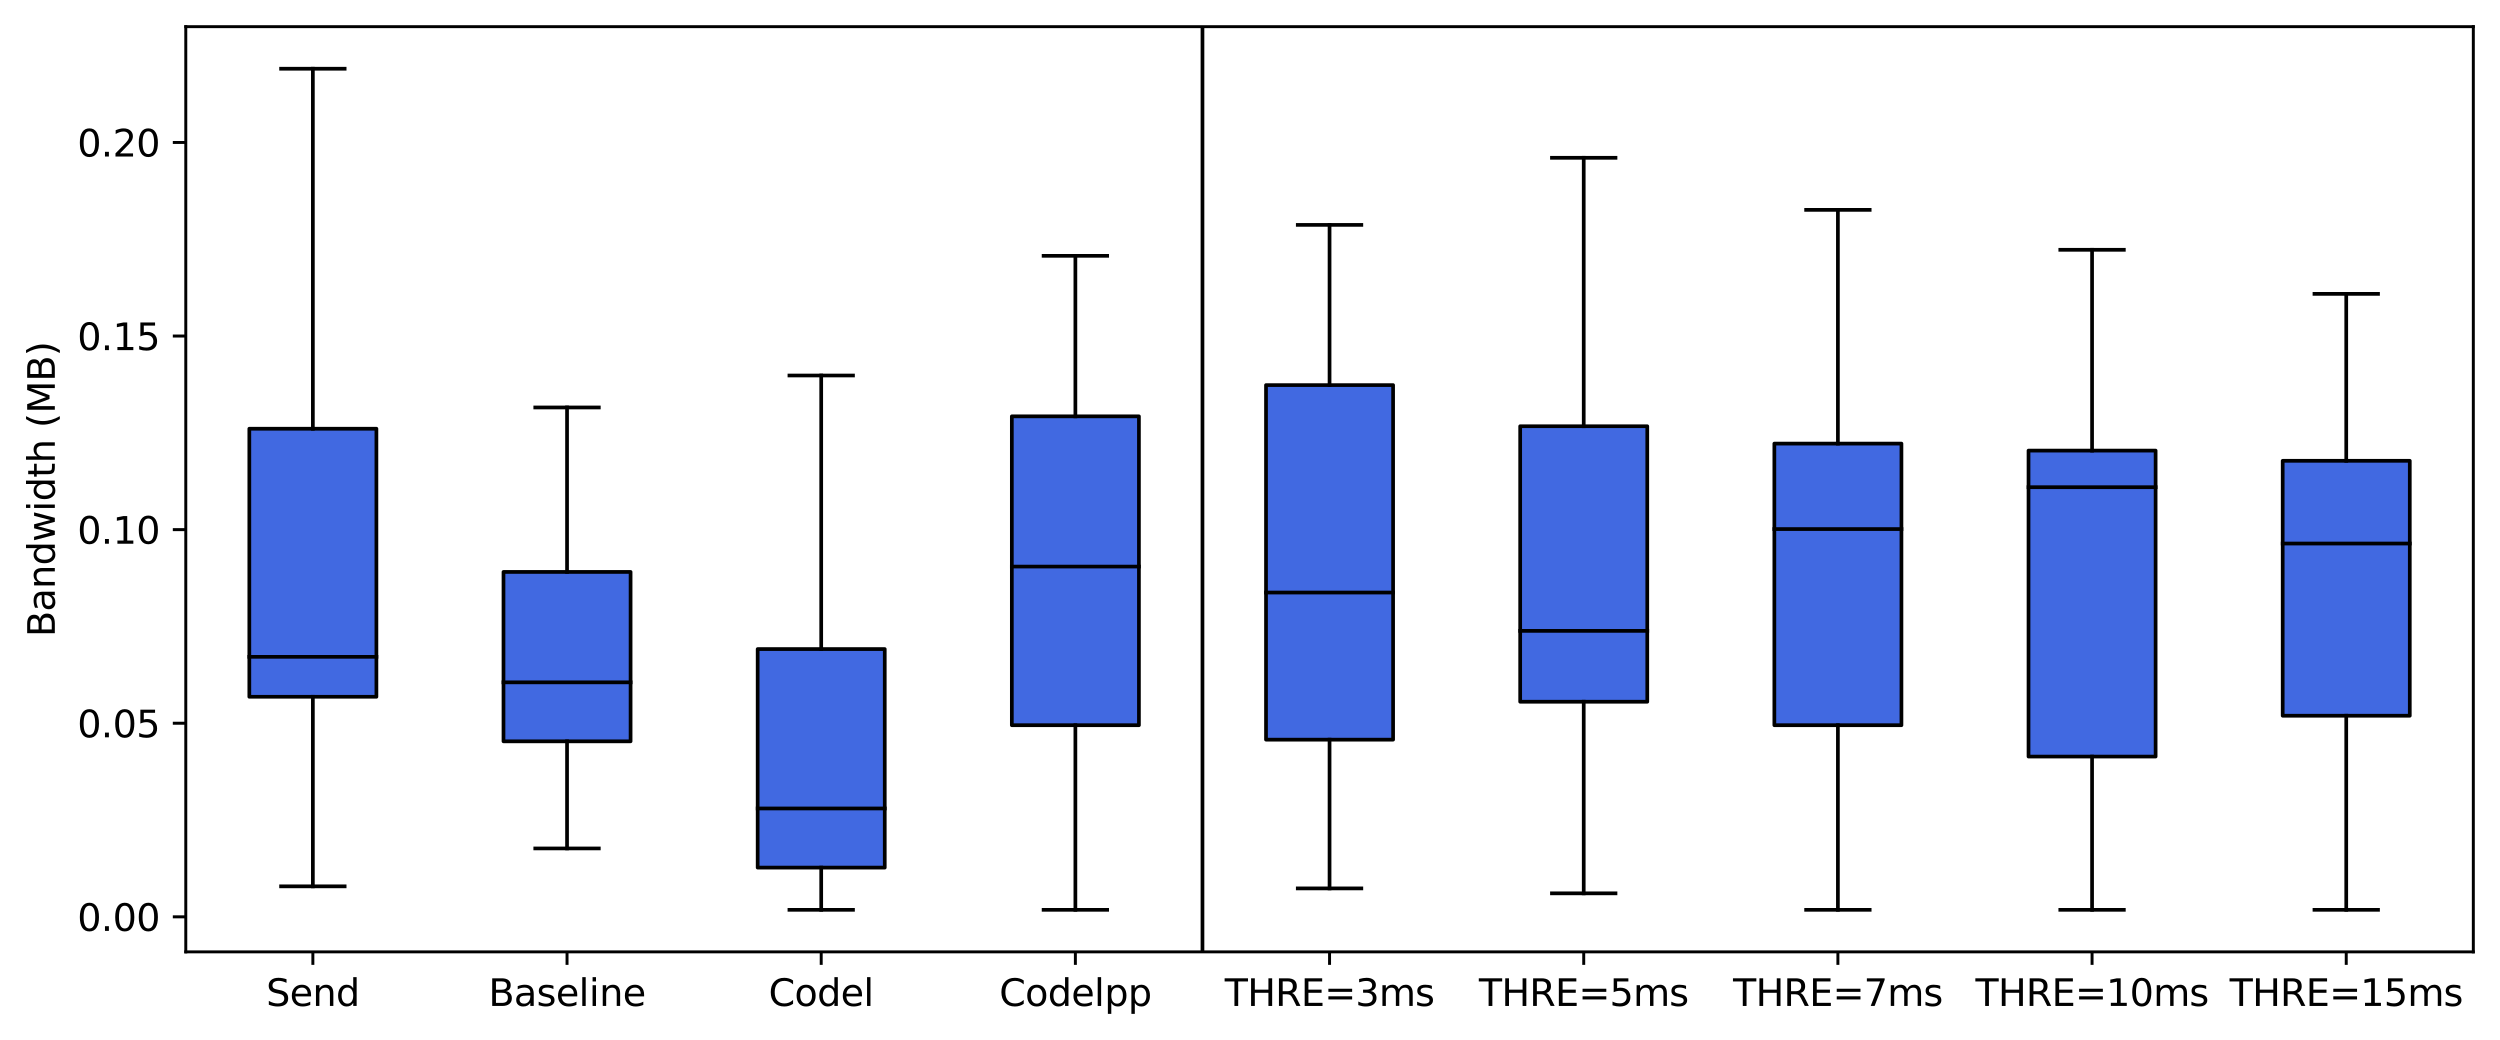 <?xml version="1.0" encoding="utf-8" standalone="no"?>
<!DOCTYPE svg PUBLIC "-//W3C//DTD SVG 1.1//EN"
  "http://www.w3.org/Graphics/SVG/1.1/DTD/svg11.dtd">
<svg xmlns:xlink="http://www.w3.org/1999/xlink" width="674.775pt" height="280.8pt" viewBox="0 0 674.775 280.8" xmlns="http://www.w3.org/2000/svg" version="1.1">
 <defs>
  <style type="text/css">*{stroke-linejoin: round; stroke-linecap: butt}</style>
 </defs>
 <g id="figure_1">
  <g id="patch_1">
   <path d="M 0 280.8 
L 674.775 280.8 
L 674.775 0 
L 0 0 
z
" style="fill: #ffffff"/>
  </g>
  <g id="axes_1">
   <g id="patch_2">
    <path d="M 50.144 256.922 
L 667.575 256.922 
L 667.575 7.2 
L 50.144 7.2 
z
" style="fill: #ffffff"/>
   </g>
   <g id="matplotlib.axis_1">
    <g id="xtick_1">
     <g id="line2d_1">
      <defs>
       <path id="mc6da8f4e21" d="M 0 0 
L 0 3.5 
" style="stroke: #000000; stroke-width: 0.8"/>
      </defs>
      <g>
       <use xlink:href="#mc6da8f4e21" x="84.445" y="256.922" style="stroke: #000000; stroke-width: 0.8"/>
      </g>
     </g>
     <g id="text_1">
      <!-- Send -->
      <g transform="translate(71.852 271.52) scale(0.1 -0.1)">
       <defs>
        <path id="DejaVuSans-53" d="M 3425 4513 
L 3425 3897 
Q 3066 4069 2747 4153 
Q 2428 4238 2131 4238 
Q 1616 4238 1336 4038 
Q 1056 3838 1056 3469 
Q 1056 3159 1242 3001 
Q 1428 2844 1947 2747 
L 2328 2669 
Q 3034 2534 3370 2195 
Q 3706 1856 3706 1288 
Q 3706 609 3251 259 
Q 2797 -91 1919 -91 
Q 1588 -91 1214 -16 
Q 841 59 441 206 
L 441 856 
Q 825 641 1194 531 
Q 1563 422 1919 422 
Q 2459 422 2753 634 
Q 3047 847 3047 1241 
Q 3047 1584 2836 1778 
Q 2625 1972 2144 2069 
L 1759 2144 
Q 1053 2284 737 2584 
Q 422 2884 422 3419 
Q 422 4038 858 4394 
Q 1294 4750 2059 4750 
Q 2388 4750 2728 4690 
Q 3069 4631 3425 4513 
z
" transform="scale(0.016)"/>
        <path id="DejaVuSans-65" d="M 3597 1894 
L 3597 1613 
L 953 1613 
Q 991 1019 1311 708 
Q 1631 397 2203 397 
Q 2534 397 2845 478 
Q 3156 559 3463 722 
L 3463 178 
Q 3153 47 2828 -22 
Q 2503 -91 2169 -91 
Q 1331 -91 842 396 
Q 353 884 353 1716 
Q 353 2575 817 3079 
Q 1281 3584 2069 3584 
Q 2775 3584 3186 3129 
Q 3597 2675 3597 1894 
z
M 3022 2063 
Q 3016 2534 2758 2815 
Q 2500 3097 2075 3097 
Q 1594 3097 1305 2825 
Q 1016 2553 972 2059 
L 3022 2063 
z
" transform="scale(0.016)"/>
        <path id="DejaVuSans-6e" d="M 3513 2113 
L 3513 0 
L 2938 0 
L 2938 2094 
Q 2938 2591 2744 2837 
Q 2550 3084 2163 3084 
Q 1697 3084 1428 2787 
Q 1159 2491 1159 1978 
L 1159 0 
L 581 0 
L 581 3500 
L 1159 3500 
L 1159 2956 
Q 1366 3272 1645 3428 
Q 1925 3584 2291 3584 
Q 2894 3584 3203 3211 
Q 3513 2838 3513 2113 
z
" transform="scale(0.016)"/>
        <path id="DejaVuSans-64" d="M 2906 2969 
L 2906 4863 
L 3481 4863 
L 3481 0 
L 2906 0 
L 2906 525 
Q 2725 213 2448 61 
Q 2172 -91 1784 -91 
Q 1150 -91 751 415 
Q 353 922 353 1747 
Q 353 2572 751 3078 
Q 1150 3584 1784 3584 
Q 2172 3584 2448 3432 
Q 2725 3281 2906 2969 
z
M 947 1747 
Q 947 1113 1208 752 
Q 1469 391 1925 391 
Q 2381 391 2643 752 
Q 2906 1113 2906 1747 
Q 2906 2381 2643 2742 
Q 2381 3103 1925 3103 
Q 1469 3103 1208 2742 
Q 947 2381 947 1747 
z
" transform="scale(0.016)"/>
       </defs>
       <use xlink:href="#DejaVuSans-53"/>
       <use xlink:href="#DejaVuSans-65" x="63.477"/>
       <use xlink:href="#DejaVuSans-6e" x="125"/>
       <use xlink:href="#DejaVuSans-64" x="188.379"/>
      </g>
     </g>
    </g>
    <g id="xtick_2">
     <g id="line2d_2">
      <g>
       <use xlink:href="#mc6da8f4e21" x="153.049" y="256.922" style="stroke: #000000; stroke-width: 0.8"/>
      </g>
     </g>
     <g id="text_2">
      <!-- Baseline -->
      <g transform="translate(131.85 271.52) scale(0.1 -0.1)">
       <defs>
        <path id="DejaVuSans-42" d="M 1259 2228 
L 1259 519 
L 2272 519 
Q 2781 519 3026 730 
Q 3272 941 3272 1375 
Q 3272 1813 3026 2020 
Q 2781 2228 2272 2228 
L 1259 2228 
z
M 1259 4147 
L 1259 2741 
L 2194 2741 
Q 2656 2741 2882 2914 
Q 3109 3088 3109 3444 
Q 3109 3797 2882 3972 
Q 2656 4147 2194 4147 
L 1259 4147 
z
M 628 4666 
L 2241 4666 
Q 2963 4666 3353 4366 
Q 3744 4066 3744 3513 
Q 3744 3084 3544 2831 
Q 3344 2578 2956 2516 
Q 3422 2416 3680 2098 
Q 3938 1781 3938 1306 
Q 3938 681 3513 340 
Q 3088 0 2303 0 
L 628 0 
L 628 4666 
z
" transform="scale(0.016)"/>
        <path id="DejaVuSans-61" d="M 2194 1759 
Q 1497 1759 1228 1600 
Q 959 1441 959 1056 
Q 959 750 1161 570 
Q 1363 391 1709 391 
Q 2188 391 2477 730 
Q 2766 1069 2766 1631 
L 2766 1759 
L 2194 1759 
z
M 3341 1997 
L 3341 0 
L 2766 0 
L 2766 531 
Q 2569 213 2275 61 
Q 1981 -91 1556 -91 
Q 1019 -91 701 211 
Q 384 513 384 1019 
Q 384 1609 779 1909 
Q 1175 2209 1959 2209 
L 2766 2209 
L 2766 2266 
Q 2766 2663 2505 2880 
Q 2244 3097 1772 3097 
Q 1472 3097 1187 3025 
Q 903 2953 641 2809 
L 641 3341 
Q 956 3463 1253 3523 
Q 1550 3584 1831 3584 
Q 2591 3584 2966 3190 
Q 3341 2797 3341 1997 
z
" transform="scale(0.016)"/>
        <path id="DejaVuSans-73" d="M 2834 3397 
L 2834 2853 
Q 2591 2978 2328 3040 
Q 2066 3103 1784 3103 
Q 1356 3103 1142 2972 
Q 928 2841 928 2578 
Q 928 2378 1081 2264 
Q 1234 2150 1697 2047 
L 1894 2003 
Q 2506 1872 2764 1633 
Q 3022 1394 3022 966 
Q 3022 478 2636 193 
Q 2250 -91 1575 -91 
Q 1294 -91 989 -36 
Q 684 19 347 128 
L 347 722 
Q 666 556 975 473 
Q 1284 391 1588 391 
Q 1994 391 2212 530 
Q 2431 669 2431 922 
Q 2431 1156 2273 1281 
Q 2116 1406 1581 1522 
L 1381 1569 
Q 847 1681 609 1914 
Q 372 2147 372 2553 
Q 372 3047 722 3315 
Q 1072 3584 1716 3584 
Q 2034 3584 2315 3537 
Q 2597 3491 2834 3397 
z
" transform="scale(0.016)"/>
        <path id="DejaVuSans-6c" d="M 603 4863 
L 1178 4863 
L 1178 0 
L 603 0 
L 603 4863 
z
" transform="scale(0.016)"/>
        <path id="DejaVuSans-69" d="M 603 3500 
L 1178 3500 
L 1178 0 
L 603 0 
L 603 3500 
z
M 603 4863 
L 1178 4863 
L 1178 4134 
L 603 4134 
L 603 4863 
z
" transform="scale(0.016)"/>
       </defs>
       <use xlink:href="#DejaVuSans-42"/>
       <use xlink:href="#DejaVuSans-61" x="68.604"/>
       <use xlink:href="#DejaVuSans-73" x="129.883"/>
       <use xlink:href="#DejaVuSans-65" x="181.982"/>
       <use xlink:href="#DejaVuSans-6c" x="243.506"/>
       <use xlink:href="#DejaVuSans-69" x="271.289"/>
       <use xlink:href="#DejaVuSans-6e" x="299.072"/>
       <use xlink:href="#DejaVuSans-65" x="362.451"/>
      </g>
     </g>
    </g>
    <g id="xtick_3">
     <g id="line2d_3">
      <g>
       <use xlink:href="#mc6da8f4e21" x="221.652" y="256.922" style="stroke: #000000; stroke-width: 0.8"/>
      </g>
     </g>
     <g id="text_3">
      <!-- Codel -->
      <g transform="translate(207.462 271.52) scale(0.1 -0.1)">
       <defs>
        <path id="DejaVuSans-43" d="M 4122 4306 
L 4122 3641 
Q 3803 3938 3442 4084 
Q 3081 4231 2675 4231 
Q 1875 4231 1450 3742 
Q 1025 3253 1025 2328 
Q 1025 1406 1450 917 
Q 1875 428 2675 428 
Q 3081 428 3442 575 
Q 3803 722 4122 1019 
L 4122 359 
Q 3791 134 3420 21 
Q 3050 -91 2638 -91 
Q 1578 -91 968 557 
Q 359 1206 359 2328 
Q 359 3453 968 4101 
Q 1578 4750 2638 4750 
Q 3056 4750 3426 4639 
Q 3797 4528 4122 4306 
z
" transform="scale(0.016)"/>
        <path id="DejaVuSans-6f" d="M 1959 3097 
Q 1497 3097 1228 2736 
Q 959 2375 959 1747 
Q 959 1119 1226 758 
Q 1494 397 1959 397 
Q 2419 397 2687 759 
Q 2956 1122 2956 1747 
Q 2956 2369 2687 2733 
Q 2419 3097 1959 3097 
z
M 1959 3584 
Q 2709 3584 3137 3096 
Q 3566 2609 3566 1747 
Q 3566 888 3137 398 
Q 2709 -91 1959 -91 
Q 1206 -91 779 398 
Q 353 888 353 1747 
Q 353 2609 779 3096 
Q 1206 3584 1959 3584 
z
" transform="scale(0.016)"/>
       </defs>
       <use xlink:href="#DejaVuSans-43"/>
       <use xlink:href="#DejaVuSans-6f" x="69.824"/>
       <use xlink:href="#DejaVuSans-64" x="131.006"/>
       <use xlink:href="#DejaVuSans-65" x="194.482"/>
       <use xlink:href="#DejaVuSans-6c" x="256.006"/>
      </g>
     </g>
    </g>
    <g id="xtick_4">
     <g id="line2d_4">
      <g>
       <use xlink:href="#mc6da8f4e21" x="290.256" y="256.922" style="stroke: #000000; stroke-width: 0.8"/>
      </g>
     </g>
     <g id="text_4">
      <!-- Codelpp -->
      <g transform="translate(269.717 271.52) scale(0.1 -0.1)">
       <defs>
        <path id="DejaVuSans-70" d="M 1159 525 
L 1159 -1331 
L 581 -1331 
L 581 3500 
L 1159 3500 
L 1159 2969 
Q 1341 3281 1617 3432 
Q 1894 3584 2278 3584 
Q 2916 3584 3314 3078 
Q 3713 2572 3713 1747 
Q 3713 922 3314 415 
Q 2916 -91 2278 -91 
Q 1894 -91 1617 61 
Q 1341 213 1159 525 
z
M 3116 1747 
Q 3116 2381 2855 2742 
Q 2594 3103 2138 3103 
Q 1681 3103 1420 2742 
Q 1159 2381 1159 1747 
Q 1159 1113 1420 752 
Q 1681 391 2138 391 
Q 2594 391 2855 752 
Q 3116 1113 3116 1747 
z
" transform="scale(0.016)"/>
       </defs>
       <use xlink:href="#DejaVuSans-43"/>
       <use xlink:href="#DejaVuSans-6f" x="69.824"/>
       <use xlink:href="#DejaVuSans-64" x="131.006"/>
       <use xlink:href="#DejaVuSans-65" x="194.482"/>
       <use xlink:href="#DejaVuSans-6c" x="256.006"/>
       <use xlink:href="#DejaVuSans-70" x="283.789"/>
       <use xlink:href="#DejaVuSans-70" x="347.266"/>
      </g>
     </g>
    </g>
    <g id="xtick_5">
     <g id="line2d_5">
      <g>
       <use xlink:href="#mc6da8f4e21" x="358.859" y="256.922" style="stroke: #000000; stroke-width: 0.8"/>
      </g>
     </g>
     <g id="text_5">
      <!-- THRE=3ms -->
      <g transform="translate(330.566 271.52) scale(0.1 -0.1)">
       <defs>
        <path id="DejaVuSans-54" d="M -19 4666 
L 3928 4666 
L 3928 4134 
L 2272 4134 
L 2272 0 
L 1638 0 
L 1638 4134 
L -19 4134 
L -19 4666 
z
" transform="scale(0.016)"/>
        <path id="DejaVuSans-48" d="M 628 4666 
L 1259 4666 
L 1259 2753 
L 3553 2753 
L 3553 4666 
L 4184 4666 
L 4184 0 
L 3553 0 
L 3553 2222 
L 1259 2222 
L 1259 0 
L 628 0 
L 628 4666 
z
" transform="scale(0.016)"/>
        <path id="DejaVuSans-52" d="M 2841 2188 
Q 3044 2119 3236 1894 
Q 3428 1669 3622 1275 
L 4263 0 
L 3584 0 
L 2988 1197 
Q 2756 1666 2539 1819 
Q 2322 1972 1947 1972 
L 1259 1972 
L 1259 0 
L 628 0 
L 628 4666 
L 2053 4666 
Q 2853 4666 3247 4331 
Q 3641 3997 3641 3322 
Q 3641 2881 3436 2590 
Q 3231 2300 2841 2188 
z
M 1259 4147 
L 1259 2491 
L 2053 2491 
Q 2509 2491 2742 2702 
Q 2975 2913 2975 3322 
Q 2975 3731 2742 3939 
Q 2509 4147 2053 4147 
L 1259 4147 
z
" transform="scale(0.016)"/>
        <path id="DejaVuSans-45" d="M 628 4666 
L 3578 4666 
L 3578 4134 
L 1259 4134 
L 1259 2753 
L 3481 2753 
L 3481 2222 
L 1259 2222 
L 1259 531 
L 3634 531 
L 3634 0 
L 628 0 
L 628 4666 
z
" transform="scale(0.016)"/>
        <path id="DejaVuSans-3d" d="M 678 2906 
L 4684 2906 
L 4684 2381 
L 678 2381 
L 678 2906 
z
M 678 1631 
L 4684 1631 
L 4684 1100 
L 678 1100 
L 678 1631 
z
" transform="scale(0.016)"/>
        <path id="DejaVuSans-33" d="M 2597 2516 
Q 3050 2419 3304 2112 
Q 3559 1806 3559 1356 
Q 3559 666 3084 287 
Q 2609 -91 1734 -91 
Q 1441 -91 1130 -33 
Q 819 25 488 141 
L 488 750 
Q 750 597 1062 519 
Q 1375 441 1716 441 
Q 2309 441 2620 675 
Q 2931 909 2931 1356 
Q 2931 1769 2642 2001 
Q 2353 2234 1838 2234 
L 1294 2234 
L 1294 2753 
L 1863 2753 
Q 2328 2753 2575 2939 
Q 2822 3125 2822 3475 
Q 2822 3834 2567 4026 
Q 2313 4219 1838 4219 
Q 1578 4219 1281 4162 
Q 984 4106 628 3988 
L 628 4550 
Q 988 4650 1302 4700 
Q 1616 4750 1894 4750 
Q 2613 4750 3031 4423 
Q 3450 4097 3450 3541 
Q 3450 3153 3228 2886 
Q 3006 2619 2597 2516 
z
" transform="scale(0.016)"/>
        <path id="DejaVuSans-6d" d="M 3328 2828 
Q 3544 3216 3844 3400 
Q 4144 3584 4550 3584 
Q 5097 3584 5394 3201 
Q 5691 2819 5691 2113 
L 5691 0 
L 5113 0 
L 5113 2094 
Q 5113 2597 4934 2840 
Q 4756 3084 4391 3084 
Q 3944 3084 3684 2787 
Q 3425 2491 3425 1978 
L 3425 0 
L 2847 0 
L 2847 2094 
Q 2847 2600 2669 2842 
Q 2491 3084 2119 3084 
Q 1678 3084 1418 2786 
Q 1159 2488 1159 1978 
L 1159 0 
L 581 0 
L 581 3500 
L 1159 3500 
L 1159 2956 
Q 1356 3278 1631 3431 
Q 1906 3584 2284 3584 
Q 2666 3584 2933 3390 
Q 3200 3197 3328 2828 
z
" transform="scale(0.016)"/>
       </defs>
       <use xlink:href="#DejaVuSans-54"/>
       <use xlink:href="#DejaVuSans-48" x="61.084"/>
       <use xlink:href="#DejaVuSans-52" x="136.279"/>
       <use xlink:href="#DejaVuSans-45" x="205.762"/>
       <use xlink:href="#DejaVuSans-3d" x="268.945"/>
       <use xlink:href="#DejaVuSans-33" x="352.734"/>
       <use xlink:href="#DejaVuSans-6d" x="416.357"/>
       <use xlink:href="#DejaVuSans-73" x="513.77"/>
      </g>
     </g>
    </g>
    <g id="xtick_6">
     <g id="line2d_6">
      <g>
       <use xlink:href="#mc6da8f4e21" x="427.463" y="256.922" style="stroke: #000000; stroke-width: 0.8"/>
      </g>
     </g>
     <g id="text_6">
      <!-- THRE=5ms -->
      <g transform="translate(399.169 271.52) scale(0.1 -0.1)">
       <defs>
        <path id="DejaVuSans-35" d="M 691 4666 
L 3169 4666 
L 3169 4134 
L 1269 4134 
L 1269 2991 
Q 1406 3038 1543 3061 
Q 1681 3084 1819 3084 
Q 2600 3084 3056 2656 
Q 3513 2228 3513 1497 
Q 3513 744 3044 326 
Q 2575 -91 1722 -91 
Q 1428 -91 1123 -41 
Q 819 9 494 109 
L 494 744 
Q 775 591 1075 516 
Q 1375 441 1709 441 
Q 2250 441 2565 725 
Q 2881 1009 2881 1497 
Q 2881 1984 2565 2268 
Q 2250 2553 1709 2553 
Q 1456 2553 1204 2497 
Q 953 2441 691 2322 
L 691 4666 
z
" transform="scale(0.016)"/>
       </defs>
       <use xlink:href="#DejaVuSans-54"/>
       <use xlink:href="#DejaVuSans-48" x="61.084"/>
       <use xlink:href="#DejaVuSans-52" x="136.279"/>
       <use xlink:href="#DejaVuSans-45" x="205.762"/>
       <use xlink:href="#DejaVuSans-3d" x="268.945"/>
       <use xlink:href="#DejaVuSans-35" x="352.734"/>
       <use xlink:href="#DejaVuSans-6d" x="416.357"/>
       <use xlink:href="#DejaVuSans-73" x="513.77"/>
      </g>
     </g>
    </g>
    <g id="xtick_7">
     <g id="line2d_7">
      <g>
       <use xlink:href="#mc6da8f4e21" x="496.066" y="256.922" style="stroke: #000000; stroke-width: 0.8"/>
      </g>
     </g>
     <g id="text_7">
      <!-- THRE=7ms -->
      <g transform="translate(467.773 271.52) scale(0.1 -0.1)">
       <defs>
        <path id="DejaVuSans-37" d="M 525 4666 
L 3525 4666 
L 3525 4397 
L 1831 0 
L 1172 0 
L 2766 4134 
L 525 4134 
L 525 4666 
z
" transform="scale(0.016)"/>
       </defs>
       <use xlink:href="#DejaVuSans-54"/>
       <use xlink:href="#DejaVuSans-48" x="61.084"/>
       <use xlink:href="#DejaVuSans-52" x="136.279"/>
       <use xlink:href="#DejaVuSans-45" x="205.762"/>
       <use xlink:href="#DejaVuSans-3d" x="268.945"/>
       <use xlink:href="#DejaVuSans-37" x="352.734"/>
       <use xlink:href="#DejaVuSans-6d" x="416.357"/>
       <use xlink:href="#DejaVuSans-73" x="513.77"/>
      </g>
     </g>
    </g>
    <g id="xtick_8">
     <g id="line2d_8">
      <g>
       <use xlink:href="#mc6da8f4e21" x="564.67" y="256.922" style="stroke: #000000; stroke-width: 0.8"/>
      </g>
     </g>
     <g id="text_8">
      <!-- THRE=10ms -->
      <g transform="translate(533.195 271.52) scale(0.1 -0.1)">
       <defs>
        <path id="DejaVuSans-31" d="M 794 531 
L 1825 531 
L 1825 4091 
L 703 3866 
L 703 4441 
L 1819 4666 
L 2450 4666 
L 2450 531 
L 3481 531 
L 3481 0 
L 794 0 
L 794 531 
z
" transform="scale(0.016)"/>
        <path id="DejaVuSans-30" d="M 2034 4250 
Q 1547 4250 1301 3770 
Q 1056 3291 1056 2328 
Q 1056 1369 1301 889 
Q 1547 409 2034 409 
Q 2525 409 2770 889 
Q 3016 1369 3016 2328 
Q 3016 3291 2770 3770 
Q 2525 4250 2034 4250 
z
M 2034 4750 
Q 2819 4750 3233 4129 
Q 3647 3509 3647 2328 
Q 3647 1150 3233 529 
Q 2819 -91 2034 -91 
Q 1250 -91 836 529 
Q 422 1150 422 2328 
Q 422 3509 836 4129 
Q 1250 4750 2034 4750 
z
" transform="scale(0.016)"/>
       </defs>
       <use xlink:href="#DejaVuSans-54"/>
       <use xlink:href="#DejaVuSans-48" x="61.084"/>
       <use xlink:href="#DejaVuSans-52" x="136.279"/>
       <use xlink:href="#DejaVuSans-45" x="205.762"/>
       <use xlink:href="#DejaVuSans-3d" x="268.945"/>
       <use xlink:href="#DejaVuSans-31" x="352.734"/>
       <use xlink:href="#DejaVuSans-30" x="416.357"/>
       <use xlink:href="#DejaVuSans-6d" x="479.98"/>
       <use xlink:href="#DejaVuSans-73" x="577.393"/>
      </g>
     </g>
    </g>
    <g id="xtick_9">
     <g id="line2d_9">
      <g>
       <use xlink:href="#mc6da8f4e21" x="633.273" y="256.922" style="stroke: #000000; stroke-width: 0.8"/>
      </g>
     </g>
     <g id="text_9">
      <!-- THRE=15ms -->
      <g transform="translate(601.798 271.52) scale(0.1 -0.1)">
       <use xlink:href="#DejaVuSans-54"/>
       <use xlink:href="#DejaVuSans-48" x="61.084"/>
       <use xlink:href="#DejaVuSans-52" x="136.279"/>
       <use xlink:href="#DejaVuSans-45" x="205.762"/>
       <use xlink:href="#DejaVuSans-3d" x="268.945"/>
       <use xlink:href="#DejaVuSans-31" x="352.734"/>
       <use xlink:href="#DejaVuSans-35" x="416.357"/>
       <use xlink:href="#DejaVuSans-6d" x="479.98"/>
       <use xlink:href="#DejaVuSans-73" x="577.393"/>
      </g>
     </g>
    </g>
   </g>
   <g id="matplotlib.axis_2">
    <g id="ytick_1">
     <g id="line2d_10">
      <defs>
       <path id="m83c470b4fa" d="M 0 0 
L -3.5 0 
" style="stroke: #000000; stroke-width: 0.8"/>
      </defs>
      <g>
       <use xlink:href="#m83c470b4fa" x="50.144" y="247.46" style="stroke: #000000; stroke-width: 0.8"/>
      </g>
     </g>
     <g id="text_10">
      <!-- 0.00 -->
      <g transform="translate(20.878 251.26) scale(0.1 -0.1)">
       <defs>
        <path id="DejaVuSans-2e" d="M 684 794 
L 1344 794 
L 1344 0 
L 684 0 
L 684 794 
z
" transform="scale(0.016)"/>
       </defs>
       <use xlink:href="#DejaVuSans-30"/>
       <use xlink:href="#DejaVuSans-2e" x="63.623"/>
       <use xlink:href="#DejaVuSans-30" x="95.41"/>
       <use xlink:href="#DejaVuSans-30" x="159.033"/>
      </g>
     </g>
    </g>
    <g id="ytick_2">
     <g id="line2d_11">
      <g>
       <use xlink:href="#m83c470b4fa" x="50.144" y="195.207" style="stroke: #000000; stroke-width: 0.8"/>
      </g>
     </g>
     <g id="text_11">
      <!-- 0.05 -->
      <g transform="translate(20.878 199.007) scale(0.1 -0.1)">
       <use xlink:href="#DejaVuSans-30"/>
       <use xlink:href="#DejaVuSans-2e" x="63.623"/>
       <use xlink:href="#DejaVuSans-30" x="95.41"/>
       <use xlink:href="#DejaVuSans-35" x="159.033"/>
      </g>
     </g>
    </g>
    <g id="ytick_3">
     <g id="line2d_12">
      <g>
       <use xlink:href="#m83c470b4fa" x="50.144" y="142.955" style="stroke: #000000; stroke-width: 0.8"/>
      </g>
     </g>
     <g id="text_12">
      <!-- 0.10 -->
      <g transform="translate(20.878 146.754) scale(0.1 -0.1)">
       <use xlink:href="#DejaVuSans-30"/>
       <use xlink:href="#DejaVuSans-2e" x="63.623"/>
       <use xlink:href="#DejaVuSans-31" x="95.41"/>
       <use xlink:href="#DejaVuSans-30" x="159.033"/>
      </g>
     </g>
    </g>
    <g id="ytick_4">
     <g id="line2d_13">
      <g>
       <use xlink:href="#m83c470b4fa" x="50.144" y="90.702" style="stroke: #000000; stroke-width: 0.8"/>
      </g>
     </g>
     <g id="text_13">
      <!-- 0.15 -->
      <g transform="translate(20.878 94.501) scale(0.1 -0.1)">
       <use xlink:href="#DejaVuSans-30"/>
       <use xlink:href="#DejaVuSans-2e" x="63.623"/>
       <use xlink:href="#DejaVuSans-31" x="95.41"/>
       <use xlink:href="#DejaVuSans-35" x="159.033"/>
      </g>
     </g>
    </g>
    <g id="ytick_5">
     <g id="line2d_14">
      <g>
       <use xlink:href="#m83c470b4fa" x="50.144" y="38.449" style="stroke: #000000; stroke-width: 0.8"/>
      </g>
     </g>
     <g id="text_14">
      <!-- 0.20 -->
      <g transform="translate(20.878 42.248) scale(0.1 -0.1)">
       <defs>
        <path id="DejaVuSans-32" d="M 1228 531 
L 3431 531 
L 3431 0 
L 469 0 
L 469 531 
Q 828 903 1448 1529 
Q 2069 2156 2228 2338 
Q 2531 2678 2651 2914 
Q 2772 3150 2772 3378 
Q 2772 3750 2511 3984 
Q 2250 4219 1831 4219 
Q 1534 4219 1204 4116 
Q 875 4013 500 3803 
L 500 4441 
Q 881 4594 1212 4672 
Q 1544 4750 1819 4750 
Q 2544 4750 2975 4387 
Q 3406 4025 3406 3419 
Q 3406 3131 3298 2873 
Q 3191 2616 2906 2266 
Q 2828 2175 2409 1742 
Q 1991 1309 1228 531 
z
" transform="scale(0.016)"/>
       </defs>
       <use xlink:href="#DejaVuSans-30"/>
       <use xlink:href="#DejaVuSans-2e" x="63.623"/>
       <use xlink:href="#DejaVuSans-32" x="95.41"/>
       <use xlink:href="#DejaVuSans-30" x="159.033"/>
      </g>
     </g>
    </g>
    <g id="text_15">
     <!-- Bandwidth (MB) -->
     <g transform="translate(14.798 171.915) rotate(-90) scale(0.1 -0.1)">
      <defs>
       <path id="DejaVuSans-77" d="M 269 3500 
L 844 3500 
L 1563 769 
L 2278 3500 
L 2956 3500 
L 3675 769 
L 4391 3500 
L 4966 3500 
L 4050 0 
L 3372 0 
L 2619 2869 
L 1863 0 
L 1184 0 
L 269 3500 
z
" transform="scale(0.016)"/>
       <path id="DejaVuSans-74" d="M 1172 4494 
L 1172 3500 
L 2356 3500 
L 2356 3053 
L 1172 3053 
L 1172 1153 
Q 1172 725 1289 603 
Q 1406 481 1766 481 
L 2356 481 
L 2356 0 
L 1766 0 
Q 1100 0 847 248 
Q 594 497 594 1153 
L 594 3053 
L 172 3053 
L 172 3500 
L 594 3500 
L 594 4494 
L 1172 4494 
z
" transform="scale(0.016)"/>
       <path id="DejaVuSans-68" d="M 3513 2113 
L 3513 0 
L 2938 0 
L 2938 2094 
Q 2938 2591 2744 2837 
Q 2550 3084 2163 3084 
Q 1697 3084 1428 2787 
Q 1159 2491 1159 1978 
L 1159 0 
L 581 0 
L 581 4863 
L 1159 4863 
L 1159 2956 
Q 1366 3272 1645 3428 
Q 1925 3584 2291 3584 
Q 2894 3584 3203 3211 
Q 3513 2838 3513 2113 
z
" transform="scale(0.016)"/>
       <path id="DejaVuSans-20" transform="scale(0.016)"/>
       <path id="DejaVuSans-28" d="M 1984 4856 
Q 1566 4138 1362 3434 
Q 1159 2731 1159 2009 
Q 1159 1288 1364 580 
Q 1569 -128 1984 -844 
L 1484 -844 
Q 1016 -109 783 600 
Q 550 1309 550 2009 
Q 550 2706 781 3412 
Q 1013 4119 1484 4856 
L 1984 4856 
z
" transform="scale(0.016)"/>
       <path id="DejaVuSans-4d" d="M 628 4666 
L 1569 4666 
L 2759 1491 
L 3956 4666 
L 4897 4666 
L 4897 0 
L 4281 0 
L 4281 4097 
L 3078 897 
L 2444 897 
L 1241 4097 
L 1241 0 
L 628 0 
L 628 4666 
z
" transform="scale(0.016)"/>
       <path id="DejaVuSans-29" d="M 513 4856 
L 1013 4856 
Q 1481 4119 1714 3412 
Q 1947 2706 1947 2009 
Q 1947 1309 1714 600 
Q 1481 -109 1013 -844 
L 513 -844 
Q 928 -128 1133 580 
Q 1338 1288 1338 2009 
Q 1338 2731 1133 3434 
Q 928 4138 513 4856 
z
" transform="scale(0.016)"/>
      </defs>
      <use xlink:href="#DejaVuSans-42"/>
      <use xlink:href="#DejaVuSans-61" x="68.604"/>
      <use xlink:href="#DejaVuSans-6e" x="129.883"/>
      <use xlink:href="#DejaVuSans-64" x="193.262"/>
      <use xlink:href="#DejaVuSans-77" x="256.738"/>
      <use xlink:href="#DejaVuSans-69" x="338.525"/>
      <use xlink:href="#DejaVuSans-64" x="366.309"/>
      <use xlink:href="#DejaVuSans-74" x="429.785"/>
      <use xlink:href="#DejaVuSans-68" x="468.994"/>
      <use xlink:href="#DejaVuSans-20" x="532.373"/>
      <use xlink:href="#DejaVuSans-28" x="564.16"/>
      <use xlink:href="#DejaVuSans-4d" x="603.174"/>
      <use xlink:href="#DejaVuSans-42" x="689.453"/>
      <use xlink:href="#DejaVuSans-29" x="758.057"/>
     </g>
    </g>
   </g>
   <g id="patch_3">
    <path d="M 67.295 188.068 
L 101.596 188.068 
L 101.596 115.716 
L 67.295 115.716 
L 67.295 188.068 
z
" clip-path="url(#p6832741b86)" style="fill: #4169e1; stroke: #000000; stroke-linejoin: miter"/>
   </g>
   <g id="line2d_15">
    <path d="M 84.445 188.068 
L 84.445 239.234 
" clip-path="url(#p6832741b86)" style="fill: none; stroke: #000000; stroke-linecap: square"/>
   </g>
   <g id="line2d_16">
    <path d="M 84.445 115.716 
L 84.445 18.551 
" clip-path="url(#p6832741b86)" style="fill: none; stroke: #000000; stroke-linecap: square"/>
   </g>
   <g id="line2d_17">
    <path d="M 75.87 239.234 
L 93.021 239.234 
" clip-path="url(#p6832741b86)" style="fill: none; stroke: #000000; stroke-linecap: square"/>
   </g>
   <g id="line2d_18">
    <path d="M 75.87 18.551 
L 93.021 18.551 
" clip-path="url(#p6832741b86)" style="fill: none; stroke: #000000; stroke-linecap: square"/>
   </g>
   <g id="patch_4">
    <path d="M 135.898 200.09 
L 170.2 200.09 
L 170.2 154.375 
L 135.898 154.375 
L 135.898 200.09 
z
" clip-path="url(#p6832741b86)" style="fill: #4169e1; stroke: #000000; stroke-linejoin: miter"/>
   </g>
   <g id="line2d_19">
    <path d="M 153.049 200.09 
L 153.049 229 
" clip-path="url(#p6832741b86)" style="fill: none; stroke: #000000; stroke-linecap: square"/>
   </g>
   <g id="line2d_20">
    <path d="M 153.049 154.375 
L 153.049 109.981 
" clip-path="url(#p6832741b86)" style="fill: none; stroke: #000000; stroke-linecap: square"/>
   </g>
   <g id="line2d_21">
    <path d="M 144.474 229 
L 161.624 229 
" clip-path="url(#p6832741b86)" style="fill: none; stroke: #000000; stroke-linecap: square"/>
   </g>
   <g id="line2d_22">
    <path d="M 144.474 109.981 
L 161.624 109.981 
" clip-path="url(#p6832741b86)" style="fill: none; stroke: #000000; stroke-linecap: square"/>
   </g>
   <g id="patch_5">
    <path d="M 204.502 234.176 
L 238.803 234.176 
L 238.803 175.193 
L 204.502 175.193 
L 204.502 234.176 
z
" clip-path="url(#p6832741b86)" style="fill: #4169e1; stroke: #000000; stroke-linejoin: miter"/>
   </g>
   <g id="line2d_23">
    <path d="M 221.652 234.176 
L 221.652 245.571 
" clip-path="url(#p6832741b86)" style="fill: none; stroke: #000000; stroke-linecap: square"/>
   </g>
   <g id="line2d_24">
    <path d="M 221.652 175.193 
L 221.652 101.353 
" clip-path="url(#p6832741b86)" style="fill: none; stroke: #000000; stroke-linecap: square"/>
   </g>
   <g id="line2d_25">
    <path d="M 213.077 245.571 
L 230.228 245.571 
" clip-path="url(#p6832741b86)" style="fill: none; stroke: #000000; stroke-linecap: square"/>
   </g>
   <g id="line2d_26">
    <path d="M 213.077 101.353 
L 230.228 101.353 
" clip-path="url(#p6832741b86)" style="fill: none; stroke: #000000; stroke-linecap: square"/>
   </g>
   <g id="patch_6">
    <path d="M 273.105 195.743 
L 307.407 195.743 
L 307.407 112.372 
L 273.105 112.372 
L 273.105 195.743 
z
" clip-path="url(#p6832741b86)" style="fill: #4169e1; stroke: #000000; stroke-linejoin: miter"/>
   </g>
   <g id="line2d_27">
    <path d="M 290.256 195.743 
L 290.256 245.571 
" clip-path="url(#p6832741b86)" style="fill: none; stroke: #000000; stroke-linecap: square"/>
   </g>
   <g id="line2d_28">
    <path d="M 290.256 112.372 
L 290.256 69.048 
" clip-path="url(#p6832741b86)" style="fill: none; stroke: #000000; stroke-linecap: square"/>
   </g>
   <g id="line2d_29">
    <path d="M 281.68 245.571 
L 298.831 245.571 
" clip-path="url(#p6832741b86)" style="fill: none; stroke: #000000; stroke-linecap: square"/>
   </g>
   <g id="line2d_30">
    <path d="M 281.68 69.048 
L 298.831 69.048 
" clip-path="url(#p6832741b86)" style="fill: none; stroke: #000000; stroke-linecap: square"/>
   </g>
   <g id="patch_7">
    <path d="M 341.709 199.639 
L 376.01 199.639 
L 376.01 103.945 
L 341.709 103.945 
L 341.709 199.639 
z
" clip-path="url(#p6832741b86)" style="fill: #4169e1; stroke: #000000; stroke-linejoin: miter"/>
   </g>
   <g id="line2d_31">
    <path d="M 358.859 199.639 
L 358.859 239.785 
" clip-path="url(#p6832741b86)" style="fill: none; stroke: #000000; stroke-linecap: square"/>
   </g>
   <g id="line2d_32">
    <path d="M 358.859 103.945 
L 358.859 60.704 
" clip-path="url(#p6832741b86)" style="fill: none; stroke: #000000; stroke-linecap: square"/>
   </g>
   <g id="line2d_33">
    <path d="M 350.284 239.785 
L 367.435 239.785 
" clip-path="url(#p6832741b86)" style="fill: none; stroke: #000000; stroke-linecap: square"/>
   </g>
   <g id="line2d_34">
    <path d="M 350.284 60.704 
L 367.435 60.704 
" clip-path="url(#p6832741b86)" style="fill: none; stroke: #000000; stroke-linecap: square"/>
   </g>
   <g id="patch_8">
    <path d="M 410.312 189.405 
L 444.614 189.405 
L 444.614 115.047 
L 410.312 115.047 
L 410.312 189.405 
z
" clip-path="url(#p6832741b86)" style="fill: #4169e1; stroke: #000000; stroke-linejoin: miter"/>
   </g>
   <g id="line2d_35">
    <path d="M 427.463 189.405 
L 427.463 241.123 
" clip-path="url(#p6832741b86)" style="fill: none; stroke: #000000; stroke-linecap: square"/>
   </g>
   <g id="line2d_36">
    <path d="M 427.463 115.047 
L 427.463 42.596 
" clip-path="url(#p6832741b86)" style="fill: none; stroke: #000000; stroke-linecap: square"/>
   </g>
   <g id="line2d_37">
    <path d="M 418.887 241.123 
L 436.038 241.123 
" clip-path="url(#p6832741b86)" style="fill: none; stroke: #000000; stroke-linecap: square"/>
   </g>
   <g id="line2d_38">
    <path d="M 418.887 42.596 
L 436.038 42.596 
" clip-path="url(#p6832741b86)" style="fill: none; stroke: #000000; stroke-linecap: square"/>
   </g>
   <g id="patch_9">
    <path d="M 478.915 195.743 
L 513.217 195.743 
L 513.217 119.729 
L 478.915 119.729 
L 478.915 195.743 
z
" clip-path="url(#p6832741b86)" style="fill: #4169e1; stroke: #000000; stroke-linejoin: miter"/>
   </g>
   <g id="line2d_39">
    <path d="M 496.066 195.743 
L 496.066 245.571 
" clip-path="url(#p6832741b86)" style="fill: none; stroke: #000000; stroke-linecap: square"/>
   </g>
   <g id="line2d_40">
    <path d="M 496.066 119.729 
L 496.066 56.641 
" clip-path="url(#p6832741b86)" style="fill: none; stroke: #000000; stroke-linecap: square"/>
   </g>
   <g id="line2d_41">
    <path d="M 487.491 245.571 
L 504.642 245.571 
" clip-path="url(#p6832741b86)" style="fill: none; stroke: #000000; stroke-linecap: square"/>
   </g>
   <g id="line2d_42">
    <path d="M 487.491 56.641 
L 504.642 56.641 
" clip-path="url(#p6832741b86)" style="fill: none; stroke: #000000; stroke-linecap: square"/>
   </g>
   <g id="patch_10">
    <path d="M 547.519 204.203 
L 581.821 204.203 
L 581.821 121.619 
L 547.519 121.619 
L 547.519 204.203 
z
" clip-path="url(#p6832741b86)" style="fill: #4169e1; stroke: #000000; stroke-linejoin: miter"/>
   </g>
   <g id="line2d_43">
    <path d="M 564.67 204.203 
L 564.67 245.571 
" clip-path="url(#p6832741b86)" style="fill: none; stroke: #000000; stroke-linecap: square"/>
   </g>
   <g id="line2d_44">
    <path d="M 564.67 121.619 
L 564.67 67.426 
" clip-path="url(#p6832741b86)" style="fill: none; stroke: #000000; stroke-linecap: square"/>
   </g>
   <g id="line2d_45">
    <path d="M 556.094 245.571 
L 573.245 245.571 
" clip-path="url(#p6832741b86)" style="fill: none; stroke: #000000; stroke-linecap: square"/>
   </g>
   <g id="line2d_46">
    <path d="M 556.094 67.426 
L 573.245 67.426 
" clip-path="url(#p6832741b86)" style="fill: none; stroke: #000000; stroke-linecap: square"/>
   </g>
   <g id="patch_11">
    <path d="M 616.122 193.184 
L 650.424 193.184 
L 650.424 124.378 
L 616.122 124.378 
L 616.122 193.184 
z
" clip-path="url(#p6832741b86)" style="fill: #4169e1; stroke: #000000; stroke-linejoin: miter"/>
   </g>
   <g id="line2d_47">
    <path d="M 633.273 193.184 
L 633.273 245.571 
" clip-path="url(#p6832741b86)" style="fill: none; stroke: #000000; stroke-linecap: square"/>
   </g>
   <g id="line2d_48">
    <path d="M 633.273 124.378 
L 633.273 79.315 
" clip-path="url(#p6832741b86)" style="fill: none; stroke: #000000; stroke-linecap: square"/>
   </g>
   <g id="line2d_49">
    <path d="M 624.698 245.571 
L 641.849 245.571 
" clip-path="url(#p6832741b86)" style="fill: none; stroke: #000000; stroke-linecap: square"/>
   </g>
   <g id="line2d_50">
    <path d="M 624.698 79.315 
L 641.849 79.315 
" clip-path="url(#p6832741b86)" style="fill: none; stroke: #000000; stroke-linecap: square"/>
   </g>
   <g id="line2d_51">
    <path d="M 324.558 256.922 
L 324.558 7.2 
" clip-path="url(#p6832741b86)" style="fill: none; stroke: #000000; stroke-linecap: square"/>
   </g>
   <g id="line2d_52">
    <path d="M 67.295 177.283 
L 101.596 177.283 
" clip-path="url(#p6832741b86)" style="fill: none; stroke: #000000; stroke-linecap: square"/>
   </g>
   <g id="line2d_53">
    <path d="M 135.898 184.172 
L 170.2 184.172 
" clip-path="url(#p6832741b86)" style="fill: none; stroke: #000000; stroke-linecap: square"/>
   </g>
   <g id="line2d_54">
    <path d="M 204.502 218.215 
L 238.803 218.215 
" clip-path="url(#p6832741b86)" style="fill: none; stroke: #000000; stroke-linecap: square"/>
   </g>
   <g id="line2d_55">
    <path d="M 273.105 152.92 
L 307.407 152.92 
" clip-path="url(#p6832741b86)" style="fill: none; stroke: #000000; stroke-linecap: square"/>
   </g>
   <g id="line2d_56">
    <path d="M 341.709 159.926 
L 376.01 159.926 
" clip-path="url(#p6832741b86)" style="fill: none; stroke: #000000; stroke-linecap: square"/>
   </g>
   <g id="line2d_57">
    <path d="M 410.312 170.277 
L 444.614 170.277 
" clip-path="url(#p6832741b86)" style="fill: none; stroke: #000000; stroke-linecap: square"/>
   </g>
   <g id="line2d_58">
    <path d="M 478.915 142.804 
L 513.217 142.804 
" clip-path="url(#p6832741b86)" style="fill: none; stroke: #000000; stroke-linecap: square"/>
   </g>
   <g id="line2d_59">
    <path d="M 547.519 131.501 
L 581.821 131.501 
" clip-path="url(#p6832741b86)" style="fill: none; stroke: #000000; stroke-linecap: square"/>
   </g>
   <g id="line2d_60">
    <path d="M 616.122 146.7 
L 650.424 146.7 
" clip-path="url(#p6832741b86)" style="fill: none; stroke: #000000; stroke-linecap: square"/>
   </g>
   <g id="patch_12">
    <path d="M 50.144 256.922 
L 50.144 7.2 
" style="fill: none; stroke: #000000; stroke-width: 0.8; stroke-linejoin: miter; stroke-linecap: square"/>
   </g>
   <g id="patch_13">
    <path d="M 667.575 256.922 
L 667.575 7.2 
" style="fill: none; stroke: #000000; stroke-width: 0.8; stroke-linejoin: miter; stroke-linecap: square"/>
   </g>
   <g id="patch_14">
    <path d="M 50.144 256.922 
L 667.575 256.922 
" style="fill: none; stroke: #000000; stroke-width: 0.8; stroke-linejoin: miter; stroke-linecap: square"/>
   </g>
   <g id="patch_15">
    <path d="M 50.144 7.2 
L 667.575 7.2 
" style="fill: none; stroke: #000000; stroke-width: 0.8; stroke-linejoin: miter; stroke-linecap: square"/>
   </g>
  </g>
 </g>
 <defs>
  <clipPath id="p6832741b86">
   <rect x="50.144" y="7.2" width="617.431" height="249.722"/>
  </clipPath>
 </defs>
</svg>
